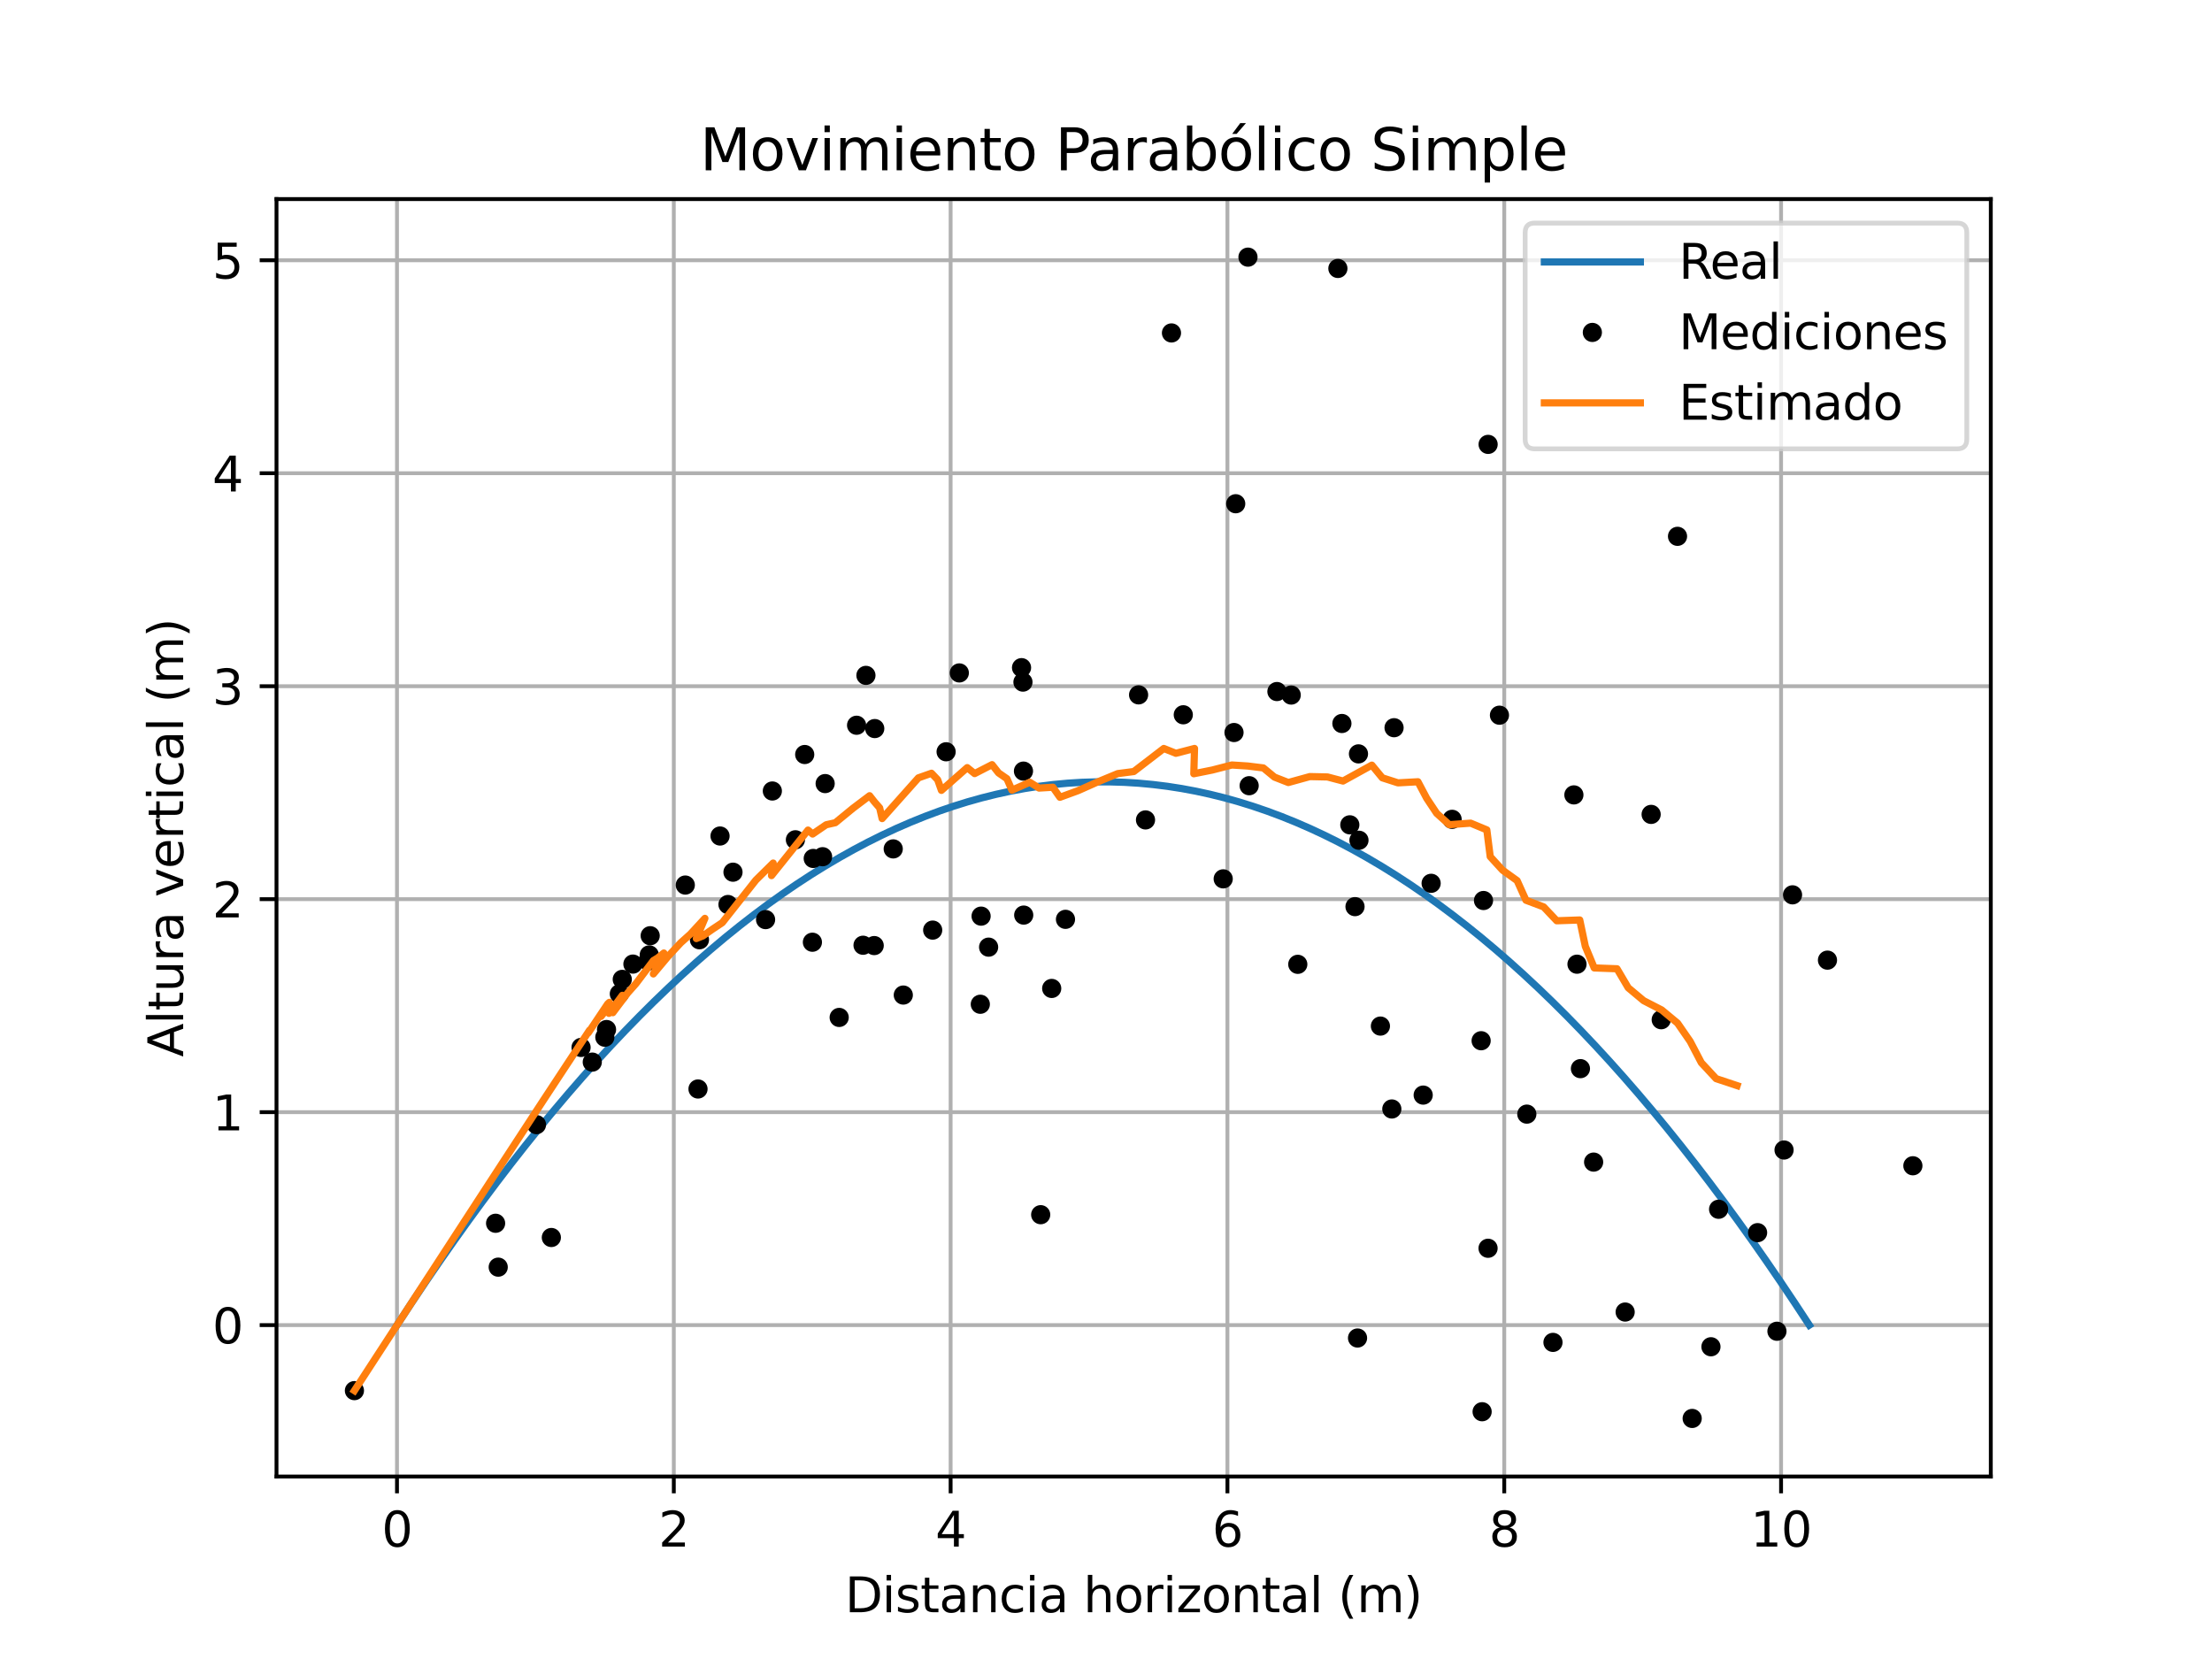 <?xml version="1.0" encoding="utf-8" standalone="no"?>
<!DOCTYPE svg PUBLIC "-//W3C//DTD SVG 1.1//EN"
  "http://www.w3.org/Graphics/SVG/1.1/DTD/svg11.dtd">
<svg xmlns:xlink="http://www.w3.org/1999/xlink" width="460.8pt" height="345.6pt" viewBox="0 0 460.8 345.6" xmlns="http://www.w3.org/2000/svg" version="1.1">
 <defs>
  <style type="text/css">*{stroke-linejoin: round; stroke-linecap: butt}</style>
 </defs>
 <g id="figure_1">
  <g id="patch_1">
   <path d="M 0 345.6 
L 460.8 345.6 
L 460.8 0 
L 0 0 
z
" style="fill: #ffffff"/>
  </g>
  <g id="axes_1">
   <g id="patch_2">
    <path d="M 57.6 307.584 
L 414.72 307.584 
L 414.72 41.472 
L 57.6 41.472 
z
" style="fill: #ffffff"/>
   </g>
   <g id="matplotlib.axis_1">
    <g id="xtick_1">
     <g id="line2d_1">
      <path d="M 82.701 307.584 
L 82.701 41.472 
" clip-path="url(#p3333effd13)" style="fill: none; stroke: #b0b0b0; stroke-width: 0.8; stroke-linecap: square"/>
     </g>
     <g id="line2d_2">
      <defs>
       <path id="maa1b1f2a71" d="M 0 0 
L 0 3.5 
" style="stroke: #000000; stroke-width: 0.8"/>
      </defs>
      <g>
       <use xlink:href="#maa1b1f2a71" x="82.701" y="307.584" style="stroke: #000000; stroke-width: 0.8"/>
      </g>
     </g>
     <g id="text_1">
      <!-- 0 -->
      <g transform="translate(79.519 322.182) scale(0.1 -0.1)">
       <defs>
        <path id="DejaVuSans-30" d="M 2034 4250 
Q 1547 4250 1301 3770 
Q 1056 3291 1056 2328 
Q 1056 1369 1301 889 
Q 1547 409 2034 409 
Q 2525 409 2770 889 
Q 3016 1369 3016 2328 
Q 3016 3291 2770 3770 
Q 2525 4250 2034 4250 
z
M 2034 4750 
Q 2819 4750 3233 4129 
Q 3647 3509 3647 2328 
Q 3647 1150 3233 529 
Q 2819 -91 2034 -91 
Q 1250 -91 836 529 
Q 422 1150 422 2328 
Q 422 3509 836 4129 
Q 1250 4750 2034 4750 
z
" transform="scale(0.016)"/>
       </defs>
       <use xlink:href="#DejaVuSans-30"/>
      </g>
     </g>
    </g>
    <g id="xtick_2">
     <g id="line2d_3">
      <path d="M 140.366 307.584 
L 140.366 41.472 
" clip-path="url(#p3333effd13)" style="fill: none; stroke: #b0b0b0; stroke-width: 0.8; stroke-linecap: square"/>
     </g>
     <g id="line2d_4">
      <g>
       <use xlink:href="#maa1b1f2a71" x="140.366" y="307.584" style="stroke: #000000; stroke-width: 0.8"/>
      </g>
     </g>
     <g id="text_2">
      <!-- 2 -->
      <g transform="translate(137.185 322.182) scale(0.1 -0.1)">
       <defs>
        <path id="DejaVuSans-32" d="M 1228 531 
L 3431 531 
L 3431 0 
L 469 0 
L 469 531 
Q 828 903 1448 1529 
Q 2069 2156 2228 2338 
Q 2531 2678 2651 2914 
Q 2772 3150 2772 3378 
Q 2772 3750 2511 3984 
Q 2250 4219 1831 4219 
Q 1534 4219 1204 4116 
Q 875 4013 500 3803 
L 500 4441 
Q 881 4594 1212 4672 
Q 1544 4750 1819 4750 
Q 2544 4750 2975 4387 
Q 3406 4025 3406 3419 
Q 3406 3131 3298 2873 
Q 3191 2616 2906 2266 
Q 2828 2175 2409 1742 
Q 1991 1309 1228 531 
z
" transform="scale(0.016)"/>
       </defs>
       <use xlink:href="#DejaVuSans-32"/>
      </g>
     </g>
    </g>
    <g id="xtick_3">
     <g id="line2d_5">
      <path d="M 198.032 307.584 
L 198.032 41.472 
" clip-path="url(#p3333effd13)" style="fill: none; stroke: #b0b0b0; stroke-width: 0.8; stroke-linecap: square"/>
     </g>
     <g id="line2d_6">
      <g>
       <use xlink:href="#maa1b1f2a71" x="198.032" y="307.584" style="stroke: #000000; stroke-width: 0.8"/>
      </g>
     </g>
     <g id="text_3">
      <!-- 4 -->
      <g transform="translate(194.851 322.182) scale(0.1 -0.1)">
       <defs>
        <path id="DejaVuSans-34" d="M 2419 4116 
L 825 1625 
L 2419 1625 
L 2419 4116 
z
M 2253 4666 
L 3047 4666 
L 3047 1625 
L 3713 1625 
L 3713 1100 
L 3047 1100 
L 3047 0 
L 2419 0 
L 2419 1100 
L 313 1100 
L 313 1709 
L 2253 4666 
z
" transform="scale(0.016)"/>
       </defs>
       <use xlink:href="#DejaVuSans-34"/>
      </g>
     </g>
    </g>
    <g id="xtick_4">
     <g id="line2d_7">
      <path d="M 255.697 307.584 
L 255.697 41.472 
" clip-path="url(#p3333effd13)" style="fill: none; stroke: #b0b0b0; stroke-width: 0.8; stroke-linecap: square"/>
     </g>
     <g id="line2d_8">
      <g>
       <use xlink:href="#maa1b1f2a71" x="255.697" y="307.584" style="stroke: #000000; stroke-width: 0.8"/>
      </g>
     </g>
     <g id="text_4">
      <!-- 6 -->
      <g transform="translate(252.516 322.182) scale(0.1 -0.1)">
       <defs>
        <path id="DejaVuSans-36" d="M 2113 2584 
Q 1688 2584 1439 2293 
Q 1191 2003 1191 1497 
Q 1191 994 1439 701 
Q 1688 409 2113 409 
Q 2538 409 2786 701 
Q 3034 994 3034 1497 
Q 3034 2003 2786 2293 
Q 2538 2584 2113 2584 
z
M 3366 4563 
L 3366 3988 
Q 3128 4100 2886 4159 
Q 2644 4219 2406 4219 
Q 1781 4219 1451 3797 
Q 1122 3375 1075 2522 
Q 1259 2794 1537 2939 
Q 1816 3084 2150 3084 
Q 2853 3084 3261 2657 
Q 3669 2231 3669 1497 
Q 3669 778 3244 343 
Q 2819 -91 2113 -91 
Q 1303 -91 875 529 
Q 447 1150 447 2328 
Q 447 3434 972 4092 
Q 1497 4750 2381 4750 
Q 2619 4750 2861 4703 
Q 3103 4656 3366 4563 
z
" transform="scale(0.016)"/>
       </defs>
       <use xlink:href="#DejaVuSans-36"/>
      </g>
     </g>
    </g>
    <g id="xtick_5">
     <g id="line2d_9">
      <path d="M 313.363 307.584 
L 313.363 41.472 
" clip-path="url(#p3333effd13)" style="fill: none; stroke: #b0b0b0; stroke-width: 0.8; stroke-linecap: square"/>
     </g>
     <g id="line2d_10">
      <g>
       <use xlink:href="#maa1b1f2a71" x="313.363" y="307.584" style="stroke: #000000; stroke-width: 0.8"/>
      </g>
     </g>
     <g id="text_5">
      <!-- 8 -->
      <g transform="translate(310.182 322.182) scale(0.1 -0.1)">
       <defs>
        <path id="DejaVuSans-38" d="M 2034 2216 
Q 1584 2216 1326 1975 
Q 1069 1734 1069 1313 
Q 1069 891 1326 650 
Q 1584 409 2034 409 
Q 2484 409 2743 651 
Q 3003 894 3003 1313 
Q 3003 1734 2745 1975 
Q 2488 2216 2034 2216 
z
M 1403 2484 
Q 997 2584 770 2862 
Q 544 3141 544 3541 
Q 544 4100 942 4425 
Q 1341 4750 2034 4750 
Q 2731 4750 3128 4425 
Q 3525 4100 3525 3541 
Q 3525 3141 3298 2862 
Q 3072 2584 2669 2484 
Q 3125 2378 3379 2068 
Q 3634 1759 3634 1313 
Q 3634 634 3220 271 
Q 2806 -91 2034 -91 
Q 1263 -91 848 271 
Q 434 634 434 1313 
Q 434 1759 690 2068 
Q 947 2378 1403 2484 
z
M 1172 3481 
Q 1172 3119 1398 2916 
Q 1625 2713 2034 2713 
Q 2441 2713 2670 2916 
Q 2900 3119 2900 3481 
Q 2900 3844 2670 4047 
Q 2441 4250 2034 4250 
Q 1625 4250 1398 4047 
Q 1172 3844 1172 3481 
z
" transform="scale(0.016)"/>
       </defs>
       <use xlink:href="#DejaVuSans-38"/>
      </g>
     </g>
    </g>
    <g id="xtick_6">
     <g id="line2d_11">
      <path d="M 371.029 307.584 
L 371.029 41.472 
" clip-path="url(#p3333effd13)" style="fill: none; stroke: #b0b0b0; stroke-width: 0.8; stroke-linecap: square"/>
     </g>
     <g id="line2d_12">
      <g>
       <use xlink:href="#maa1b1f2a71" x="371.029" y="307.584" style="stroke: #000000; stroke-width: 0.8"/>
      </g>
     </g>
     <g id="text_6">
      <!-- 10 -->
      <g transform="translate(364.666 322.182) scale(0.1 -0.1)">
       <defs>
        <path id="DejaVuSans-31" d="M 794 531 
L 1825 531 
L 1825 4091 
L 703 3866 
L 703 4441 
L 1819 4666 
L 2450 4666 
L 2450 531 
L 3481 531 
L 3481 0 
L 794 0 
L 794 531 
z
" transform="scale(0.016)"/>
       </defs>
       <use xlink:href="#DejaVuSans-31"/>
       <use xlink:href="#DejaVuSans-30" x="63.623"/>
      </g>
     </g>
    </g>
    <g id="text_7">
     <!-- Distancia horizontal (m) -->
     <g transform="translate(176.033 335.861) scale(0.1 -0.1)">
      <defs>
       <path id="DejaVuSans-44" d="M 1259 4147 
L 1259 519 
L 2022 519 
Q 2988 519 3436 956 
Q 3884 1394 3884 2338 
Q 3884 3275 3436 3711 
Q 2988 4147 2022 4147 
L 1259 4147 
z
M 628 4666 
L 1925 4666 
Q 3281 4666 3915 4102 
Q 4550 3538 4550 2338 
Q 4550 1131 3912 565 
Q 3275 0 1925 0 
L 628 0 
L 628 4666 
z
" transform="scale(0.016)"/>
       <path id="DejaVuSans-69" d="M 603 3500 
L 1178 3500 
L 1178 0 
L 603 0 
L 603 3500 
z
M 603 4863 
L 1178 4863 
L 1178 4134 
L 603 4134 
L 603 4863 
z
" transform="scale(0.016)"/>
       <path id="DejaVuSans-73" d="M 2834 3397 
L 2834 2853 
Q 2591 2978 2328 3040 
Q 2066 3103 1784 3103 
Q 1356 3103 1142 2972 
Q 928 2841 928 2578 
Q 928 2378 1081 2264 
Q 1234 2150 1697 2047 
L 1894 2003 
Q 2506 1872 2764 1633 
Q 3022 1394 3022 966 
Q 3022 478 2636 193 
Q 2250 -91 1575 -91 
Q 1294 -91 989 -36 
Q 684 19 347 128 
L 347 722 
Q 666 556 975 473 
Q 1284 391 1588 391 
Q 1994 391 2212 530 
Q 2431 669 2431 922 
Q 2431 1156 2273 1281 
Q 2116 1406 1581 1522 
L 1381 1569 
Q 847 1681 609 1914 
Q 372 2147 372 2553 
Q 372 3047 722 3315 
Q 1072 3584 1716 3584 
Q 2034 3584 2315 3537 
Q 2597 3491 2834 3397 
z
" transform="scale(0.016)"/>
       <path id="DejaVuSans-74" d="M 1172 4494 
L 1172 3500 
L 2356 3500 
L 2356 3053 
L 1172 3053 
L 1172 1153 
Q 1172 725 1289 603 
Q 1406 481 1766 481 
L 2356 481 
L 2356 0 
L 1766 0 
Q 1100 0 847 248 
Q 594 497 594 1153 
L 594 3053 
L 172 3053 
L 172 3500 
L 594 3500 
L 594 4494 
L 1172 4494 
z
" transform="scale(0.016)"/>
       <path id="DejaVuSans-61" d="M 2194 1759 
Q 1497 1759 1228 1600 
Q 959 1441 959 1056 
Q 959 750 1161 570 
Q 1363 391 1709 391 
Q 2188 391 2477 730 
Q 2766 1069 2766 1631 
L 2766 1759 
L 2194 1759 
z
M 3341 1997 
L 3341 0 
L 2766 0 
L 2766 531 
Q 2569 213 2275 61 
Q 1981 -91 1556 -91 
Q 1019 -91 701 211 
Q 384 513 384 1019 
Q 384 1609 779 1909 
Q 1175 2209 1959 2209 
L 2766 2209 
L 2766 2266 
Q 2766 2663 2505 2880 
Q 2244 3097 1772 3097 
Q 1472 3097 1187 3025 
Q 903 2953 641 2809 
L 641 3341 
Q 956 3463 1253 3523 
Q 1550 3584 1831 3584 
Q 2591 3584 2966 3190 
Q 3341 2797 3341 1997 
z
" transform="scale(0.016)"/>
       <path id="DejaVuSans-6e" d="M 3513 2113 
L 3513 0 
L 2938 0 
L 2938 2094 
Q 2938 2591 2744 2837 
Q 2550 3084 2163 3084 
Q 1697 3084 1428 2787 
Q 1159 2491 1159 1978 
L 1159 0 
L 581 0 
L 581 3500 
L 1159 3500 
L 1159 2956 
Q 1366 3272 1645 3428 
Q 1925 3584 2291 3584 
Q 2894 3584 3203 3211 
Q 3513 2838 3513 2113 
z
" transform="scale(0.016)"/>
       <path id="DejaVuSans-63" d="M 3122 3366 
L 3122 2828 
Q 2878 2963 2633 3030 
Q 2388 3097 2138 3097 
Q 1578 3097 1268 2742 
Q 959 2388 959 1747 
Q 959 1106 1268 751 
Q 1578 397 2138 397 
Q 2388 397 2633 464 
Q 2878 531 3122 666 
L 3122 134 
Q 2881 22 2623 -34 
Q 2366 -91 2075 -91 
Q 1284 -91 818 406 
Q 353 903 353 1747 
Q 353 2603 823 3093 
Q 1294 3584 2113 3584 
Q 2378 3584 2631 3529 
Q 2884 3475 3122 3366 
z
" transform="scale(0.016)"/>
       <path id="DejaVuSans-20" transform="scale(0.016)"/>
       <path id="DejaVuSans-68" d="M 3513 2113 
L 3513 0 
L 2938 0 
L 2938 2094 
Q 2938 2591 2744 2837 
Q 2550 3084 2163 3084 
Q 1697 3084 1428 2787 
Q 1159 2491 1159 1978 
L 1159 0 
L 581 0 
L 581 4863 
L 1159 4863 
L 1159 2956 
Q 1366 3272 1645 3428 
Q 1925 3584 2291 3584 
Q 2894 3584 3203 3211 
Q 3513 2838 3513 2113 
z
" transform="scale(0.016)"/>
       <path id="DejaVuSans-6f" d="M 1959 3097 
Q 1497 3097 1228 2736 
Q 959 2375 959 1747 
Q 959 1119 1226 758 
Q 1494 397 1959 397 
Q 2419 397 2687 759 
Q 2956 1122 2956 1747 
Q 2956 2369 2687 2733 
Q 2419 3097 1959 3097 
z
M 1959 3584 
Q 2709 3584 3137 3096 
Q 3566 2609 3566 1747 
Q 3566 888 3137 398 
Q 2709 -91 1959 -91 
Q 1206 -91 779 398 
Q 353 888 353 1747 
Q 353 2609 779 3096 
Q 1206 3584 1959 3584 
z
" transform="scale(0.016)"/>
       <path id="DejaVuSans-72" d="M 2631 2963 
Q 2534 3019 2420 3045 
Q 2306 3072 2169 3072 
Q 1681 3072 1420 2755 
Q 1159 2438 1159 1844 
L 1159 0 
L 581 0 
L 581 3500 
L 1159 3500 
L 1159 2956 
Q 1341 3275 1631 3429 
Q 1922 3584 2338 3584 
Q 2397 3584 2469 3576 
Q 2541 3569 2628 3553 
L 2631 2963 
z
" transform="scale(0.016)"/>
       <path id="DejaVuSans-7a" d="M 353 3500 
L 3084 3500 
L 3084 2975 
L 922 459 
L 3084 459 
L 3084 0 
L 275 0 
L 275 525 
L 2438 3041 
L 353 3041 
L 353 3500 
z
" transform="scale(0.016)"/>
       <path id="DejaVuSans-6c" d="M 603 4863 
L 1178 4863 
L 1178 0 
L 603 0 
L 603 4863 
z
" transform="scale(0.016)"/>
       <path id="DejaVuSans-28" d="M 1984 4856 
Q 1566 4138 1362 3434 
Q 1159 2731 1159 2009 
Q 1159 1288 1364 580 
Q 1569 -128 1984 -844 
L 1484 -844 
Q 1016 -109 783 600 
Q 550 1309 550 2009 
Q 550 2706 781 3412 
Q 1013 4119 1484 4856 
L 1984 4856 
z
" transform="scale(0.016)"/>
       <path id="DejaVuSans-6d" d="M 3328 2828 
Q 3544 3216 3844 3400 
Q 4144 3584 4550 3584 
Q 5097 3584 5394 3201 
Q 5691 2819 5691 2113 
L 5691 0 
L 5113 0 
L 5113 2094 
Q 5113 2597 4934 2840 
Q 4756 3084 4391 3084 
Q 3944 3084 3684 2787 
Q 3425 2491 3425 1978 
L 3425 0 
L 2847 0 
L 2847 2094 
Q 2847 2600 2669 2842 
Q 2491 3084 2119 3084 
Q 1678 3084 1418 2786 
Q 1159 2488 1159 1978 
L 1159 0 
L 581 0 
L 581 3500 
L 1159 3500 
L 1159 2956 
Q 1356 3278 1631 3431 
Q 1906 3584 2284 3584 
Q 2666 3584 2933 3390 
Q 3200 3197 3328 2828 
z
" transform="scale(0.016)"/>
       <path id="DejaVuSans-29" d="M 513 4856 
L 1013 4856 
Q 1481 4119 1714 3412 
Q 1947 2706 1947 2009 
Q 1947 1309 1714 600 
Q 1481 -109 1013 -844 
L 513 -844 
Q 928 -128 1133 580 
Q 1338 1288 1338 2009 
Q 1338 2731 1133 3434 
Q 928 4138 513 4856 
z
" transform="scale(0.016)"/>
      </defs>
      <use xlink:href="#DejaVuSans-44"/>
      <use xlink:href="#DejaVuSans-69" x="77.002"/>
      <use xlink:href="#DejaVuSans-73" x="104.785"/>
      <use xlink:href="#DejaVuSans-74" x="156.885"/>
      <use xlink:href="#DejaVuSans-61" x="196.094"/>
      <use xlink:href="#DejaVuSans-6e" x="257.373"/>
      <use xlink:href="#DejaVuSans-63" x="320.752"/>
      <use xlink:href="#DejaVuSans-69" x="375.732"/>
      <use xlink:href="#DejaVuSans-61" x="403.516"/>
      <use xlink:href="#DejaVuSans-20" x="464.795"/>
      <use xlink:href="#DejaVuSans-68" x="496.582"/>
      <use xlink:href="#DejaVuSans-6f" x="559.961"/>
      <use xlink:href="#DejaVuSans-72" x="621.143"/>
      <use xlink:href="#DejaVuSans-69" x="662.256"/>
      <use xlink:href="#DejaVuSans-7a" x="690.039"/>
      <use xlink:href="#DejaVuSans-6f" x="742.529"/>
      <use xlink:href="#DejaVuSans-6e" x="803.711"/>
      <use xlink:href="#DejaVuSans-74" x="867.09"/>
      <use xlink:href="#DejaVuSans-61" x="906.299"/>
      <use xlink:href="#DejaVuSans-6c" x="967.578"/>
      <use xlink:href="#DejaVuSans-20" x="995.361"/>
      <use xlink:href="#DejaVuSans-28" x="1027.148"/>
      <use xlink:href="#DejaVuSans-6d" x="1066.162"/>
      <use xlink:href="#DejaVuSans-29" x="1163.574"/>
     </g>
    </g>
   </g>
   <g id="matplotlib.axis_2">
    <g id="ytick_1">
     <g id="line2d_13">
      <path d="M 57.6 276.047 
L 414.72 276.047 
" clip-path="url(#p3333effd13)" style="fill: none; stroke: #b0b0b0; stroke-width: 0.8; stroke-linecap: square"/>
     </g>
     <g id="line2d_14">
      <defs>
       <path id="mbc807359d1" d="M 0 0 
L -3.5 0 
" style="stroke: #000000; stroke-width: 0.8"/>
      </defs>
      <g>
       <use xlink:href="#mbc807359d1" x="57.6" y="276.047" style="stroke: #000000; stroke-width: 0.8"/>
      </g>
     </g>
     <g id="text_8">
      <!-- 0 -->
      <g transform="translate(44.237 279.846) scale(0.1 -0.1)">
       <use xlink:href="#DejaVuSans-30"/>
      </g>
     </g>
    </g>
    <g id="ytick_2">
     <g id="line2d_15">
      <path d="M 57.6 231.681 
L 414.72 231.681 
" clip-path="url(#p3333effd13)" style="fill: none; stroke: #b0b0b0; stroke-width: 0.8; stroke-linecap: square"/>
     </g>
     <g id="line2d_16">
      <g>
       <use xlink:href="#mbc807359d1" x="57.6" y="231.681" style="stroke: #000000; stroke-width: 0.8"/>
      </g>
     </g>
     <g id="text_9">
      <!-- 1 -->
      <g transform="translate(44.237 235.48) scale(0.1 -0.1)">
       <use xlink:href="#DejaVuSans-31"/>
      </g>
     </g>
    </g>
    <g id="ytick_3">
     <g id="line2d_17">
      <path d="M 57.6 187.314 
L 414.72 187.314 
" clip-path="url(#p3333effd13)" style="fill: none; stroke: #b0b0b0; stroke-width: 0.8; stroke-linecap: square"/>
     </g>
     <g id="line2d_18">
      <g>
       <use xlink:href="#mbc807359d1" x="57.6" y="187.314" style="stroke: #000000; stroke-width: 0.8"/>
      </g>
     </g>
     <g id="text_10">
      <!-- 2 -->
      <g transform="translate(44.237 191.114) scale(0.1 -0.1)">
       <use xlink:href="#DejaVuSans-32"/>
      </g>
     </g>
    </g>
    <g id="ytick_4">
     <g id="line2d_19">
      <path d="M 57.6 142.948 
L 414.72 142.948 
" clip-path="url(#p3333effd13)" style="fill: none; stroke: #b0b0b0; stroke-width: 0.8; stroke-linecap: square"/>
     </g>
     <g id="line2d_20">
      <g>
       <use xlink:href="#mbc807359d1" x="57.6" y="142.948" style="stroke: #000000; stroke-width: 0.8"/>
      </g>
     </g>
     <g id="text_11">
      <!-- 3 -->
      <g transform="translate(44.237 146.747) scale(0.1 -0.1)">
       <defs>
        <path id="DejaVuSans-33" d="M 2597 2516 
Q 3050 2419 3304 2112 
Q 3559 1806 3559 1356 
Q 3559 666 3084 287 
Q 2609 -91 1734 -91 
Q 1441 -91 1130 -33 
Q 819 25 488 141 
L 488 750 
Q 750 597 1062 519 
Q 1375 441 1716 441 
Q 2309 441 2620 675 
Q 2931 909 2931 1356 
Q 2931 1769 2642 2001 
Q 2353 2234 1838 2234 
L 1294 2234 
L 1294 2753 
L 1863 2753 
Q 2328 2753 2575 2939 
Q 2822 3125 2822 3475 
Q 2822 3834 2567 4026 
Q 2313 4219 1838 4219 
Q 1578 4219 1281 4162 
Q 984 4106 628 3988 
L 628 4550 
Q 988 4650 1302 4700 
Q 1616 4750 1894 4750 
Q 2613 4750 3031 4423 
Q 3450 4097 3450 3541 
Q 3450 3153 3228 2886 
Q 3006 2619 2597 2516 
z
" transform="scale(0.016)"/>
       </defs>
       <use xlink:href="#DejaVuSans-33"/>
      </g>
     </g>
    </g>
    <g id="ytick_5">
     <g id="line2d_21">
      <path d="M 57.6 98.582 
L 414.72 98.582 
" clip-path="url(#p3333effd13)" style="fill: none; stroke: #b0b0b0; stroke-width: 0.8; stroke-linecap: square"/>
     </g>
     <g id="line2d_22">
      <g>
       <use xlink:href="#mbc807359d1" x="57.6" y="98.582" style="stroke: #000000; stroke-width: 0.8"/>
      </g>
     </g>
     <g id="text_12">
      <!-- 4 -->
      <g transform="translate(44.237 102.381) scale(0.1 -0.1)">
       <use xlink:href="#DejaVuSans-34"/>
      </g>
     </g>
    </g>
    <g id="ytick_6">
     <g id="line2d_23">
      <path d="M 57.6 54.215 
L 414.72 54.215 
" clip-path="url(#p3333effd13)" style="fill: none; stroke: #b0b0b0; stroke-width: 0.8; stroke-linecap: square"/>
     </g>
     <g id="line2d_24">
      <g>
       <use xlink:href="#mbc807359d1" x="57.6" y="54.215" style="stroke: #000000; stroke-width: 0.8"/>
      </g>
     </g>
     <g id="text_13">
      <!-- 5 -->
      <g transform="translate(44.237 58.015) scale(0.1 -0.1)">
       <defs>
        <path id="DejaVuSans-35" d="M 691 4666 
L 3169 4666 
L 3169 4134 
L 1269 4134 
L 1269 2991 
Q 1406 3038 1543 3061 
Q 1681 3084 1819 3084 
Q 2600 3084 3056 2656 
Q 3513 2228 3513 1497 
Q 3513 744 3044 326 
Q 2575 -91 1722 -91 
Q 1428 -91 1123 -41 
Q 819 9 494 109 
L 494 744 
Q 775 591 1075 516 
Q 1375 441 1709 441 
Q 2250 441 2565 725 
Q 2881 1009 2881 1497 
Q 2881 1984 2565 2268 
Q 2250 2553 1709 2553 
Q 1456 2553 1204 2497 
Q 953 2441 691 2322 
L 691 4666 
z
" transform="scale(0.016)"/>
       </defs>
       <use xlink:href="#DejaVuSans-35"/>
      </g>
     </g>
    </g>
    <g id="text_14">
     <!-- Altura vertical (m) -->
     <g transform="translate(38.158 220.179) rotate(-90) scale(0.1 -0.1)">
      <defs>
       <path id="DejaVuSans-41" d="M 2188 4044 
L 1331 1722 
L 3047 1722 
L 2188 4044 
z
M 1831 4666 
L 2547 4666 
L 4325 0 
L 3669 0 
L 3244 1197 
L 1141 1197 
L 716 0 
L 50 0 
L 1831 4666 
z
" transform="scale(0.016)"/>
       <path id="DejaVuSans-75" d="M 544 1381 
L 544 3500 
L 1119 3500 
L 1119 1403 
Q 1119 906 1312 657 
Q 1506 409 1894 409 
Q 2359 409 2629 706 
Q 2900 1003 2900 1516 
L 2900 3500 
L 3475 3500 
L 3475 0 
L 2900 0 
L 2900 538 
Q 2691 219 2414 64 
Q 2138 -91 1772 -91 
Q 1169 -91 856 284 
Q 544 659 544 1381 
z
M 1991 3584 
L 1991 3584 
z
" transform="scale(0.016)"/>
       <path id="DejaVuSans-76" d="M 191 3500 
L 800 3500 
L 1894 563 
L 2988 3500 
L 3597 3500 
L 2284 0 
L 1503 0 
L 191 3500 
z
" transform="scale(0.016)"/>
       <path id="DejaVuSans-65" d="M 3597 1894 
L 3597 1613 
L 953 1613 
Q 991 1019 1311 708 
Q 1631 397 2203 397 
Q 2534 397 2845 478 
Q 3156 559 3463 722 
L 3463 178 
Q 3153 47 2828 -22 
Q 2503 -91 2169 -91 
Q 1331 -91 842 396 
Q 353 884 353 1716 
Q 353 2575 817 3079 
Q 1281 3584 2069 3584 
Q 2775 3584 3186 3129 
Q 3597 2675 3597 1894 
z
M 3022 2063 
Q 3016 2534 2758 2815 
Q 2500 3097 2075 3097 
Q 1594 3097 1305 2825 
Q 1016 2553 972 2059 
L 3022 2063 
z
" transform="scale(0.016)"/>
      </defs>
      <use xlink:href="#DejaVuSans-41"/>
      <use xlink:href="#DejaVuSans-6c" x="68.408"/>
      <use xlink:href="#DejaVuSans-74" x="96.191"/>
      <use xlink:href="#DejaVuSans-75" x="135.4"/>
      <use xlink:href="#DejaVuSans-72" x="198.779"/>
      <use xlink:href="#DejaVuSans-61" x="239.893"/>
      <use xlink:href="#DejaVuSans-20" x="301.172"/>
      <use xlink:href="#DejaVuSans-76" x="332.959"/>
      <use xlink:href="#DejaVuSans-65" x="392.139"/>
      <use xlink:href="#DejaVuSans-72" x="453.662"/>
      <use xlink:href="#DejaVuSans-74" x="494.775"/>
      <use xlink:href="#DejaVuSans-69" x="533.984"/>
      <use xlink:href="#DejaVuSans-63" x="561.768"/>
      <use xlink:href="#DejaVuSans-61" x="616.748"/>
      <use xlink:href="#DejaVuSans-6c" x="678.027"/>
      <use xlink:href="#DejaVuSans-20" x="705.811"/>
      <use xlink:href="#DejaVuSans-28" x="737.598"/>
      <use xlink:href="#DejaVuSans-6d" x="776.611"/>
      <use xlink:href="#DejaVuSans-29" x="874.023"/>
     </g>
    </g>
   </g>
   <g id="line2d_25">
    <path d="M 82.701 276.047 
L 85.672 271.521 
L 88.644 267.086 
L 91.616 262.744 
L 94.588 258.495 
L 97.56 254.337 
L 100.532 250.273 
L 103.503 246.3 
L 106.475 242.42 
L 109.447 238.633 
L 112.419 234.937 
L 115.391 231.334 
L 118.363 227.824 
L 121.334 224.406 
L 124.306 221.08 
L 127.278 217.847 
L 130.25 214.706 
L 133.222 211.657 
L 136.194 208.701 
L 139.166 205.837 
L 142.137 203.065 
L 145.109 200.386 
L 148.081 197.8 
L 151.053 195.305 
L 154.025 192.903 
L 156.997 190.594 
L 159.968 188.377 
L 162.94 186.252 
L 165.912 184.219 
L 168.884 182.279 
L 171.856 180.432 
L 174.828 178.677 
L 177.8 177.014 
L 180.771 175.443 
L 183.743 173.965 
L 186.715 172.579 
L 189.687 171.286 
L 192.659 170.085 
L 195.631 168.976 
L 198.602 167.96 
L 201.574 167.036 
L 204.546 166.205 
L 207.518 165.466 
L 210.49 164.819 
L 213.462 164.265 
L 216.433 163.803 
L 219.405 163.434 
L 222.377 163.156 
L 225.349 162.972 
L 228.321 162.879 
L 231.293 162.879 
L 234.265 162.972 
L 237.236 163.156 
L 240.208 163.434 
L 243.18 163.803 
L 246.152 164.265 
L 249.124 164.819 
L 252.096 165.466 
L 255.067 166.205 
L 258.039 167.036 
L 261.011 167.96 
L 263.983 168.976 
L 266.955 170.085 
L 269.927 171.286 
L 272.898 172.579 
L 275.87 173.965 
L 278.842 175.443 
L 281.814 177.014 
L 284.786 178.677 
L 287.758 180.432 
L 290.73 182.279 
L 293.701 184.219 
L 296.673 186.252 
L 299.645 188.377 
L 302.617 190.594 
L 305.589 192.903 
L 308.561 195.305 
L 311.532 197.8 
L 314.504 200.386 
L 317.476 203.065 
L 320.448 205.837 
L 323.42 208.701 
L 326.392 211.657 
L 329.363 214.706 
L 332.335 217.847 
L 335.307 221.08 
L 338.279 224.406 
L 341.251 227.824 
L 344.223 231.334 
L 347.195 234.937 
L 350.166 238.633 
L 353.138 242.42 
L 356.11 246.3 
L 359.082 250.273 
L 362.054 254.337 
L 365.026 258.495 
L 367.997 262.744 
L 370.969 267.086 
L 373.941 271.521 
L 376.913 276.047 
" clip-path="url(#p3333effd13)" style="fill: none; stroke: #1f77b4; stroke-width: 1.5; stroke-linecap: square"/>
   </g>
   <g id="line2d_26">
    <defs>
     <path id="me04929cbe0" d="M 0 1.5 
C 0.398 1.5 0.779 1.342 1.061 1.061 
C 1.342 0.779 1.5 0.398 1.5 0 
C 1.5 -0.398 1.342 -0.779 1.061 -1.061 
C 0.779 -1.342 0.398 -1.5 0 -1.5 
C -0.398 -1.5 -0.779 -1.342 -1.061 -1.061 
C -1.342 -0.779 -1.5 -0.398 -1.5 0 
C -1.5 0.398 -1.342 0.779 -1.061 1.061 
C -0.779 1.342 -0.398 1.5 0 1.5 
z
" style="stroke: #000000"/>
    </defs>
    <g clip-path="url(#p3333effd13)">
     <use xlink:href="#me04929cbe0" x="73.833" y="289.693" style="stroke: #000000"/>
     <use xlink:href="#me04929cbe0" x="135.448" y="194.929" style="stroke: #000000"/>
     <use xlink:href="#me04929cbe0" x="129.629" y="204.021" style="stroke: #000000"/>
     <use xlink:href="#me04929cbe0" x="131.848" y="200.837" style="stroke: #000000"/>
     <use xlink:href="#me04929cbe0" x="142.759" y="184.372" style="stroke: #000000"/>
     <use xlink:href="#me04929cbe0" x="121.046" y="218.198" style="stroke: #000000"/>
     <use xlink:href="#me04929cbe0" x="149.998" y="174.157" style="stroke: #000000"/>
     <use xlink:href="#me04929cbe0" x="129.021" y="207.035" style="stroke: #000000"/>
     <use xlink:href="#me04929cbe0" x="111.762" y="234.285" style="stroke: #000000"/>
     <use xlink:href="#me04929cbe0" x="135.252" y="198.926" style="stroke: #000000"/>
     <use xlink:href="#me04929cbe0" x="134.985" y="200.213" style="stroke: #000000"/>
     <use xlink:href="#me04929cbe0" x="126.351" y="214.47" style="stroke: #000000"/>
     <use xlink:href="#me04929cbe0" x="126.001" y="216.07" style="stroke: #000000"/>
     <use xlink:href="#me04929cbe0" x="123.382" y="221.256" style="stroke: #000000"/>
     <use xlink:href="#me04929cbe0" x="160.894" y="164.78" style="stroke: #000000"/>
     <use xlink:href="#me04929cbe0" x="103.243" y="254.83" style="stroke: #000000"/>
     <use xlink:href="#me04929cbe0" x="167.636" y="157.179" style="stroke: #000000"/>
     <use xlink:href="#me04929cbe0" x="152.695" y="181.693" style="stroke: #000000"/>
     <use xlink:href="#me04929cbe0" x="180.389" y="140.695" style="stroke: #000000"/>
     <use xlink:href="#me04929cbe0" x="145.708" y="195.769" style="stroke: #000000"/>
     <use xlink:href="#me04929cbe0" x="151.652" y="188.425" style="stroke: #000000"/>
     <use xlink:href="#me04929cbe0" x="103.788" y="263.97" style="stroke: #000000"/>
     <use xlink:href="#me04929cbe0" x="178.442" y="151.082" style="stroke: #000000"/>
     <use xlink:href="#me04929cbe0" x="171.895" y="163.235" style="stroke: #000000"/>
     <use xlink:href="#me04929cbe0" x="165.698" y="174.942" style="stroke: #000000"/>
     <use xlink:href="#me04929cbe0" x="182.225" y="151.774" style="stroke: #000000"/>
     <use xlink:href="#me04929cbe0" x="114.856" y="257.793" style="stroke: #000000"/>
     <use xlink:href="#me04929cbe0" x="159.484" y="191.571" style="stroke: #000000"/>
     <use xlink:href="#me04929cbe0" x="169.414" y="178.831" style="stroke: #000000"/>
     <use xlink:href="#me04929cbe0" x="171.362" y="178.467" style="stroke: #000000"/>
     <use xlink:href="#me04929cbe0" x="244.04" y="69.358" style="stroke: #000000"/>
     <use xlink:href="#me04929cbe0" x="199.844" y="140.183" style="stroke: #000000"/>
     <use xlink:href="#me04929cbe0" x="145.408" y="226.856" style="stroke: #000000"/>
     <use xlink:href="#me04929cbe0" x="259.976" y="53.568" style="stroke: #000000"/>
     <use xlink:href="#me04929cbe0" x="169.239" y="196.283" style="stroke: #000000"/>
     <use xlink:href="#me04929cbe0" x="197.094" y="156.609" style="stroke: #000000"/>
     <use xlink:href="#me04929cbe0" x="186.076" y="176.842" style="stroke: #000000"/>
     <use xlink:href="#me04929cbe0" x="212.805" y="139.085" style="stroke: #000000"/>
     <use xlink:href="#me04929cbe0" x="213.1" y="142.096" style="stroke: #000000"/>
     <use xlink:href="#me04929cbe0" x="179.788" y="196.911" style="stroke: #000000"/>
     <use xlink:href="#me04929cbe0" x="182.114" y="196.98" style="stroke: #000000"/>
     <use xlink:href="#me04929cbe0" x="174.818" y="211.95" style="stroke: #000000"/>
     <use xlink:href="#me04929cbe0" x="278.707" y="55.923" style="stroke: #000000"/>
     <use xlink:href="#me04929cbe0" x="213.207" y="160.638" style="stroke: #000000"/>
     <use xlink:href="#me04929cbe0" x="194.295" y="193.758" style="stroke: #000000"/>
     <use xlink:href="#me04929cbe0" x="188.173" y="207.288" style="stroke: #000000"/>
     <use xlink:href="#me04929cbe0" x="257.421" y="104.938" style="stroke: #000000"/>
     <use xlink:href="#me04929cbe0" x="204.381" y="190.849" style="stroke: #000000"/>
     <use xlink:href="#me04929cbe0" x="237.189" y="144.753" style="stroke: #000000"/>
     <use xlink:href="#me04929cbe0" x="205.946" y="197.308" style="stroke: #000000"/>
     <use xlink:href="#me04929cbe0" x="213.258" y="190.63" style="stroke: #000000"/>
     <use xlink:href="#me04929cbe0" x="204.218" y="209.205" style="stroke: #000000"/>
     <use xlink:href="#me04929cbe0" x="246.5" y="148.902" style="stroke: #000000"/>
     <use xlink:href="#me04929cbe0" x="221.959" y="191.514" style="stroke: #000000"/>
     <use xlink:href="#me04929cbe0" x="238.63" y="170.804" style="stroke: #000000"/>
     <use xlink:href="#me04929cbe0" x="219.088" y="205.91" style="stroke: #000000"/>
     <use xlink:href="#me04929cbe0" x="257.067" y="152.597" style="stroke: #000000"/>
     <use xlink:href="#me04929cbe0" x="266.006" y="144.061" style="stroke: #000000"/>
     <use xlink:href="#me04929cbe0" x="268.983" y="144.792" style="stroke: #000000"/>
     <use xlink:href="#me04929cbe0" x="260.222" y="163.677" style="stroke: #000000"/>
     <use xlink:href="#me04929cbe0" x="310.003" y="92.574" style="stroke: #000000"/>
     <use xlink:href="#me04929cbe0" x="254.816" y="183.081" style="stroke: #000000"/>
     <use xlink:href="#me04929cbe0" x="279.542" y="150.716" style="stroke: #000000"/>
     <use xlink:href="#me04929cbe0" x="216.795" y="253.042" style="stroke: #000000"/>
     <use xlink:href="#me04929cbe0" x="282.994" y="157.046" style="stroke: #000000"/>
     <use xlink:href="#me04929cbe0" x="290.408" y="151.596" style="stroke: #000000"/>
     <use xlink:href="#me04929cbe0" x="281.192" y="171.827" style="stroke: #000000"/>
     <use xlink:href="#me04929cbe0" x="283.097" y="175.039" style="stroke: #000000"/>
     <use xlink:href="#me04929cbe0" x="270.352" y="200.887" style="stroke: #000000"/>
     <use xlink:href="#me04929cbe0" x="282.274" y="188.869" style="stroke: #000000"/>
     <use xlink:href="#me04929cbe0" x="312.364" y="148.989" style="stroke: #000000"/>
     <use xlink:href="#me04929cbe0" x="302.501" y="170.679" style="stroke: #000000"/>
     <use xlink:href="#me04929cbe0" x="298.131" y="184.009" style="stroke: #000000"/>
     <use xlink:href="#me04929cbe0" x="349.458" y="111.727" style="stroke: #000000"/>
     <use xlink:href="#me04929cbe0" x="287.567" y="213.752" style="stroke: #000000"/>
     <use xlink:href="#me04929cbe0" x="309.041" y="187.592" style="stroke: #000000"/>
     <use xlink:href="#me04929cbe0" x="327.87" y="165.592" style="stroke: #000000"/>
     <use xlink:href="#me04929cbe0" x="289.943" y="231.021" style="stroke: #000000"/>
     <use xlink:href="#me04929cbe0" x="296.476" y="228.128" style="stroke: #000000"/>
     <use xlink:href="#me04929cbe0" x="308.548" y="216.803" style="stroke: #000000"/>
     <use xlink:href="#me04929cbe0" x="343.963" y="169.653" style="stroke: #000000"/>
     <use xlink:href="#me04929cbe0" x="328.516" y="200.859" style="stroke: #000000"/>
     <use xlink:href="#me04929cbe0" x="282.8" y="278.733" style="stroke: #000000"/>
     <use xlink:href="#me04929cbe0" x="318.064" y="232.092" style="stroke: #000000"/>
     <use xlink:href="#me04929cbe0" x="329.234" y="222.618" style="stroke: #000000"/>
     <use xlink:href="#me04929cbe0" x="309.989" y="260.037" style="stroke: #000000"/>
     <use xlink:href="#me04929cbe0" x="346.064" y="212.427" style="stroke: #000000"/>
     <use xlink:href="#me04929cbe0" x="331.981" y="242.087" style="stroke: #000000"/>
     <use xlink:href="#me04929cbe0" x="373.418" y="186.411" style="stroke: #000000"/>
     <use xlink:href="#me04929cbe0" x="308.753" y="294.089" style="stroke: #000000"/>
     <use xlink:href="#me04929cbe0" x="323.513" y="279.645" style="stroke: #000000"/>
     <use xlink:href="#me04929cbe0" x="380.696" y="200.015" style="stroke: #000000"/>
     <use xlink:href="#me04929cbe0" x="338.549" y="273.323" style="stroke: #000000"/>
     <use xlink:href="#me04929cbe0" x="358.016" y="251.913" style="stroke: #000000"/>
     <use xlink:href="#me04929cbe0" x="371.652" y="239.568" style="stroke: #000000"/>
     <use xlink:href="#me04929cbe0" x="366.138" y="256.783" style="stroke: #000000"/>
     <use xlink:href="#me04929cbe0" x="356.422" y="280.555" style="stroke: #000000"/>
     <use xlink:href="#me04929cbe0" x="352.512" y="295.488" style="stroke: #000000"/>
     <use xlink:href="#me04929cbe0" x="370.17" y="277.323" style="stroke: #000000"/>
     <use xlink:href="#me04929cbe0" x="398.487" y="242.85" style="stroke: #000000"/>
    </g>
   </g>
   <g id="line2d_27">
    <path d="M 73.833 289.693 
L 104.659 242.282 
L 113.006 229.493 
L 117.751 222.278 
L 122.818 214.6 
L 122.541 215.177 
L 126.589 209.134 
L 126.944 208.809 
L 125.21 211.732 
L 126.314 210.327 
L 127.213 209.279 
L 127.18 209.707 
L 127.123 210.217 
L 126.855 211.102 
L 129.64 207.345 
L 127.666 210.96 
L 130.749 206.864 
L 132.484 204.903 
L 136.117 200.098 
L 137.02 199.557 
L 138.29 198.532 
L 136.109 202.887 
L 139.27 199.122 
L 141.815 196.393 
L 143.803 194.612 
L 146.841 191.314 
L 145.058 195.516 
L 146.436 194.963 
L 148.434 193.561 
L 150.472 192.202 
L 157.458 183.349 
L 161.065 179.789 
L 160.72 182.405 
L 168.324 172.92 
L 169.282 173.745 
L 172.106 171.812 
L 174.019 171.385 
L 177.67 168.391 
L 181.153 165.761 
L 182.157 167.04 
L 183.248 168.289 
L 183.761 170.525 
L 191.323 162.04 
L 194.046 161.082 
L 195.332 162.431 
L 196.116 164.647 
L 201.491 159.91 
L 203.034 161.153 
L 206.66 159.291 
L 208.015 161.009 
L 209.761 162.22 
L 210.803 164.603 
L 214.526 162.962 
L 216.453 164.168 
L 219.336 163.997 
L 220.803 166.088 
L 224.593 164.703 
L 228.741 162.857 
L 232.852 161.156 
L 236.192 160.724 
L 242.439 155.92 
L 244.954 156.927 
L 248.84 155.918 
L 248.691 161.185 
L 252.534 160.414 
L 256.617 159.362 
L 259.932 159.574 
L 263.179 159.975 
L 265.496 161.887 
L 268.381 163.014 
L 272.864 161.776 
L 276.543 161.856 
L 279.776 162.705 
L 285.78 159.393 
L 287.956 162.032 
L 291.226 163.082 
L 295.384 162.854 
L 297.205 166.295 
L 299.284 169.426 
L 301.915 171.796 
L 306.357 171.477 
L 309.732 172.88 
L 310.441 178.453 
L 313.008 181.265 
L 316.043 183.447 
L 317.888 187.537 
L 321.559 188.919 
L 324.299 191.812 
L 329.091 191.648 
L 330.25 197.136 
L 332.11 201.638 
L 336.852 201.812 
L 339.183 205.768 
L 342.399 208.455 
L 346.16 210.395 
L 349.459 213.13 
L 352.103 216.957 
L 354.415 221.38 
L 357.503 224.702 
L 361.872 226.154 
" clip-path="url(#p3333effd13)" style="fill: none; stroke: #ff7f0e; stroke-width: 1.5; stroke-linecap: square"/>
   </g>
   <g id="patch_3">
    <path d="M 57.6 307.584 
L 57.6 41.472 
" style="fill: none; stroke: #000000; stroke-width: 0.8; stroke-linejoin: miter; stroke-linecap: square"/>
   </g>
   <g id="patch_4">
    <path d="M 414.72 307.584 
L 414.72 41.472 
" style="fill: none; stroke: #000000; stroke-width: 0.8; stroke-linejoin: miter; stroke-linecap: square"/>
   </g>
   <g id="patch_5">
    <path d="M 57.6 307.584 
L 414.72 307.584 
" style="fill: none; stroke: #000000; stroke-width: 0.8; stroke-linejoin: miter; stroke-linecap: square"/>
   </g>
   <g id="patch_6">
    <path d="M 57.6 41.472 
L 414.72 41.472 
" style="fill: none; stroke: #000000; stroke-width: 0.8; stroke-linejoin: miter; stroke-linecap: square"/>
   </g>
   <g id="text_15">
    <!-- Movimiento Parabólico Simple -->
    <g transform="translate(145.81 35.472) scale(0.12 -0.12)">
     <defs>
      <path id="DejaVuSans-4d" d="M 628 4666 
L 1569 4666 
L 2759 1491 
L 3956 4666 
L 4897 4666 
L 4897 0 
L 4281 0 
L 4281 4097 
L 3078 897 
L 2444 897 
L 1241 4097 
L 1241 0 
L 628 0 
L 628 4666 
z
" transform="scale(0.016)"/>
      <path id="DejaVuSans-50" d="M 1259 4147 
L 1259 2394 
L 2053 2394 
Q 2494 2394 2734 2622 
Q 2975 2850 2975 3272 
Q 2975 3691 2734 3919 
Q 2494 4147 2053 4147 
L 1259 4147 
z
M 628 4666 
L 2053 4666 
Q 2838 4666 3239 4311 
Q 3641 3956 3641 3272 
Q 3641 2581 3239 2228 
Q 2838 1875 2053 1875 
L 1259 1875 
L 1259 0 
L 628 0 
L 628 4666 
z
" transform="scale(0.016)"/>
      <path id="DejaVuSans-62" d="M 3116 1747 
Q 3116 2381 2855 2742 
Q 2594 3103 2138 3103 
Q 1681 3103 1420 2742 
Q 1159 2381 1159 1747 
Q 1159 1113 1420 752 
Q 1681 391 2138 391 
Q 2594 391 2855 752 
Q 3116 1113 3116 1747 
z
M 1159 2969 
Q 1341 3281 1617 3432 
Q 1894 3584 2278 3584 
Q 2916 3584 3314 3078 
Q 3713 2572 3713 1747 
Q 3713 922 3314 415 
Q 2916 -91 2278 -91 
Q 1894 -91 1617 61 
Q 1341 213 1159 525 
L 1159 0 
L 581 0 
L 581 4863 
L 1159 4863 
L 1159 2969 
z
" transform="scale(0.016)"/>
      <path id="DejaVuSans-f3" d="M 1959 3097 
Q 1497 3097 1228 2736 
Q 959 2375 959 1747 
Q 959 1119 1226 758 
Q 1494 397 1959 397 
Q 2419 397 2687 759 
Q 2956 1122 2956 1747 
Q 2956 2369 2687 2733 
Q 2419 3097 1959 3097 
z
M 1959 3584 
Q 2709 3584 3137 3096 
Q 3566 2609 3566 1747 
Q 3566 888 3137 398 
Q 2709 -91 1959 -91 
Q 1206 -91 779 398 
Q 353 888 353 1747 
Q 353 2609 779 3096 
Q 1206 3584 1959 3584 
z
M 2394 5119 
L 3016 5119 
L 1998 3944 
L 1519 3944 
L 2394 5119 
z
" transform="scale(0.016)"/>
      <path id="DejaVuSans-53" d="M 3425 4513 
L 3425 3897 
Q 3066 4069 2747 4153 
Q 2428 4238 2131 4238 
Q 1616 4238 1336 4038 
Q 1056 3838 1056 3469 
Q 1056 3159 1242 3001 
Q 1428 2844 1947 2747 
L 2328 2669 
Q 3034 2534 3370 2195 
Q 3706 1856 3706 1288 
Q 3706 609 3251 259 
Q 2797 -91 1919 -91 
Q 1588 -91 1214 -16 
Q 841 59 441 206 
L 441 856 
Q 825 641 1194 531 
Q 1563 422 1919 422 
Q 2459 422 2753 634 
Q 3047 847 3047 1241 
Q 3047 1584 2836 1778 
Q 2625 1972 2144 2069 
L 1759 2144 
Q 1053 2284 737 2584 
Q 422 2884 422 3419 
Q 422 4038 858 4394 
Q 1294 4750 2059 4750 
Q 2388 4750 2728 4690 
Q 3069 4631 3425 4513 
z
" transform="scale(0.016)"/>
      <path id="DejaVuSans-70" d="M 1159 525 
L 1159 -1331 
L 581 -1331 
L 581 3500 
L 1159 3500 
L 1159 2969 
Q 1341 3281 1617 3432 
Q 1894 3584 2278 3584 
Q 2916 3584 3314 3078 
Q 3713 2572 3713 1747 
Q 3713 922 3314 415 
Q 2916 -91 2278 -91 
Q 1894 -91 1617 61 
Q 1341 213 1159 525 
z
M 3116 1747 
Q 3116 2381 2855 2742 
Q 2594 3103 2138 3103 
Q 1681 3103 1420 2742 
Q 1159 2381 1159 1747 
Q 1159 1113 1420 752 
Q 1681 391 2138 391 
Q 2594 391 2855 752 
Q 3116 1113 3116 1747 
z
" transform="scale(0.016)"/>
     </defs>
     <use xlink:href="#DejaVuSans-4d"/>
     <use xlink:href="#DejaVuSans-6f" x="86.279"/>
     <use xlink:href="#DejaVuSans-76" x="147.461"/>
     <use xlink:href="#DejaVuSans-69" x="206.641"/>
     <use xlink:href="#DejaVuSans-6d" x="234.424"/>
     <use xlink:href="#DejaVuSans-69" x="331.836"/>
     <use xlink:href="#DejaVuSans-65" x="359.619"/>
     <use xlink:href="#DejaVuSans-6e" x="421.143"/>
     <use xlink:href="#DejaVuSans-74" x="484.521"/>
     <use xlink:href="#DejaVuSans-6f" x="523.73"/>
     <use xlink:href="#DejaVuSans-20" x="584.912"/>
     <use xlink:href="#DejaVuSans-50" x="616.699"/>
     <use xlink:href="#DejaVuSans-61" x="672.502"/>
     <use xlink:href="#DejaVuSans-72" x="733.781"/>
     <use xlink:href="#DejaVuSans-61" x="774.895"/>
     <use xlink:href="#DejaVuSans-62" x="836.174"/>
     <use xlink:href="#DejaVuSans-f3" x="899.65"/>
     <use xlink:href="#DejaVuSans-6c" x="960.832"/>
     <use xlink:href="#DejaVuSans-69" x="988.615"/>
     <use xlink:href="#DejaVuSans-63" x="1016.398"/>
     <use xlink:href="#DejaVuSans-6f" x="1071.379"/>
     <use xlink:href="#DejaVuSans-20" x="1132.561"/>
     <use xlink:href="#DejaVuSans-53" x="1164.348"/>
     <use xlink:href="#DejaVuSans-69" x="1227.824"/>
     <use xlink:href="#DejaVuSans-6d" x="1255.607"/>
     <use xlink:href="#DejaVuSans-70" x="1353.02"/>
     <use xlink:href="#DejaVuSans-6c" x="1416.496"/>
     <use xlink:href="#DejaVuSans-65" x="1444.279"/>
    </g>
   </g>
   <g id="legend_1">
    <g id="patch_7">
     <path d="M 319.717 93.506 
L 407.72 93.506 
Q 409.72 93.506 409.72 91.506 
L 409.72 48.472 
Q 409.72 46.472 407.72 46.472 
L 319.717 46.472 
Q 317.717 46.472 317.717 48.472 
L 317.717 91.506 
Q 317.717 93.506 319.717 93.506 
z
" style="fill: #ffffff; opacity: 0.8; stroke: #cccccc; stroke-linejoin: miter"/>
    </g>
    <g id="line2d_28">
     <path d="M 321.717 54.57 
L 331.717 54.57 
L 341.717 54.57 
" style="fill: none; stroke: #1f77b4; stroke-width: 1.5; stroke-linecap: square"/>
    </g>
    <g id="text_16">
     <!-- Real -->
     <g transform="translate(349.717 58.07) scale(0.1 -0.1)">
      <defs>
       <path id="DejaVuSans-52" d="M 2841 2188 
Q 3044 2119 3236 1894 
Q 3428 1669 3622 1275 
L 4263 0 
L 3584 0 
L 2988 1197 
Q 2756 1666 2539 1819 
Q 2322 1972 1947 1972 
L 1259 1972 
L 1259 0 
L 628 0 
L 628 4666 
L 2053 4666 
Q 2853 4666 3247 4331 
Q 3641 3997 3641 3322 
Q 3641 2881 3436 2590 
Q 3231 2300 2841 2188 
z
M 1259 4147 
L 1259 2491 
L 2053 2491 
Q 2509 2491 2742 2702 
Q 2975 2913 2975 3322 
Q 2975 3731 2742 3939 
Q 2509 4147 2053 4147 
L 1259 4147 
z
" transform="scale(0.016)"/>
      </defs>
      <use xlink:href="#DejaVuSans-52"/>
      <use xlink:href="#DejaVuSans-65" x="64.982"/>
      <use xlink:href="#DejaVuSans-61" x="126.506"/>
      <use xlink:href="#DejaVuSans-6c" x="187.785"/>
     </g>
    </g>
    <g id="line2d_29">
     <g>
      <use xlink:href="#me04929cbe0" x="331.717" y="69.249" style="stroke: #000000"/>
     </g>
    </g>
    <g id="text_17">
     <!-- Mediciones -->
     <g transform="translate(349.717 72.749) scale(0.1 -0.1)">
      <defs>
       <path id="DejaVuSans-64" d="M 2906 2969 
L 2906 4863 
L 3481 4863 
L 3481 0 
L 2906 0 
L 2906 525 
Q 2725 213 2448 61 
Q 2172 -91 1784 -91 
Q 1150 -91 751 415 
Q 353 922 353 1747 
Q 353 2572 751 3078 
Q 1150 3584 1784 3584 
Q 2172 3584 2448 3432 
Q 2725 3281 2906 2969 
z
M 947 1747 
Q 947 1113 1208 752 
Q 1469 391 1925 391 
Q 2381 391 2643 752 
Q 2906 1113 2906 1747 
Q 2906 2381 2643 2742 
Q 2381 3103 1925 3103 
Q 1469 3103 1208 2742 
Q 947 2381 947 1747 
z
" transform="scale(0.016)"/>
      </defs>
      <use xlink:href="#DejaVuSans-4d"/>
      <use xlink:href="#DejaVuSans-65" x="86.279"/>
      <use xlink:href="#DejaVuSans-64" x="147.803"/>
      <use xlink:href="#DejaVuSans-69" x="211.279"/>
      <use xlink:href="#DejaVuSans-63" x="239.062"/>
      <use xlink:href="#DejaVuSans-69" x="294.043"/>
      <use xlink:href="#DejaVuSans-6f" x="321.826"/>
      <use xlink:href="#DejaVuSans-6e" x="383.008"/>
      <use xlink:href="#DejaVuSans-65" x="446.387"/>
      <use xlink:href="#DejaVuSans-73" x="507.91"/>
     </g>
    </g>
    <g id="line2d_30">
     <path d="M 321.717 83.927 
L 331.717 83.927 
L 341.717 83.927 
" style="fill: none; stroke: #ff7f0e; stroke-width: 1.5; stroke-linecap: square"/>
    </g>
    <g id="text_18">
     <!-- Estimado -->
     <g transform="translate(349.717 87.427) scale(0.1 -0.1)">
      <defs>
       <path id="DejaVuSans-45" d="M 628 4666 
L 3578 4666 
L 3578 4134 
L 1259 4134 
L 1259 2753 
L 3481 2753 
L 3481 2222 
L 1259 2222 
L 1259 531 
L 3634 531 
L 3634 0 
L 628 0 
L 628 4666 
z
" transform="scale(0.016)"/>
      </defs>
      <use xlink:href="#DejaVuSans-45"/>
      <use xlink:href="#DejaVuSans-73" x="63.184"/>
      <use xlink:href="#DejaVuSans-74" x="115.283"/>
      <use xlink:href="#DejaVuSans-69" x="154.492"/>
      <use xlink:href="#DejaVuSans-6d" x="182.275"/>
      <use xlink:href="#DejaVuSans-61" x="279.688"/>
      <use xlink:href="#DejaVuSans-64" x="340.967"/>
      <use xlink:href="#DejaVuSans-6f" x="404.443"/>
     </g>
    </g>
   </g>
  </g>
 </g>
 <defs>
  <clipPath id="p3333effd13">
   <rect x="57.6" y="41.472" width="357.12" height="266.112"/>
  </clipPath>
 </defs>
</svg>
